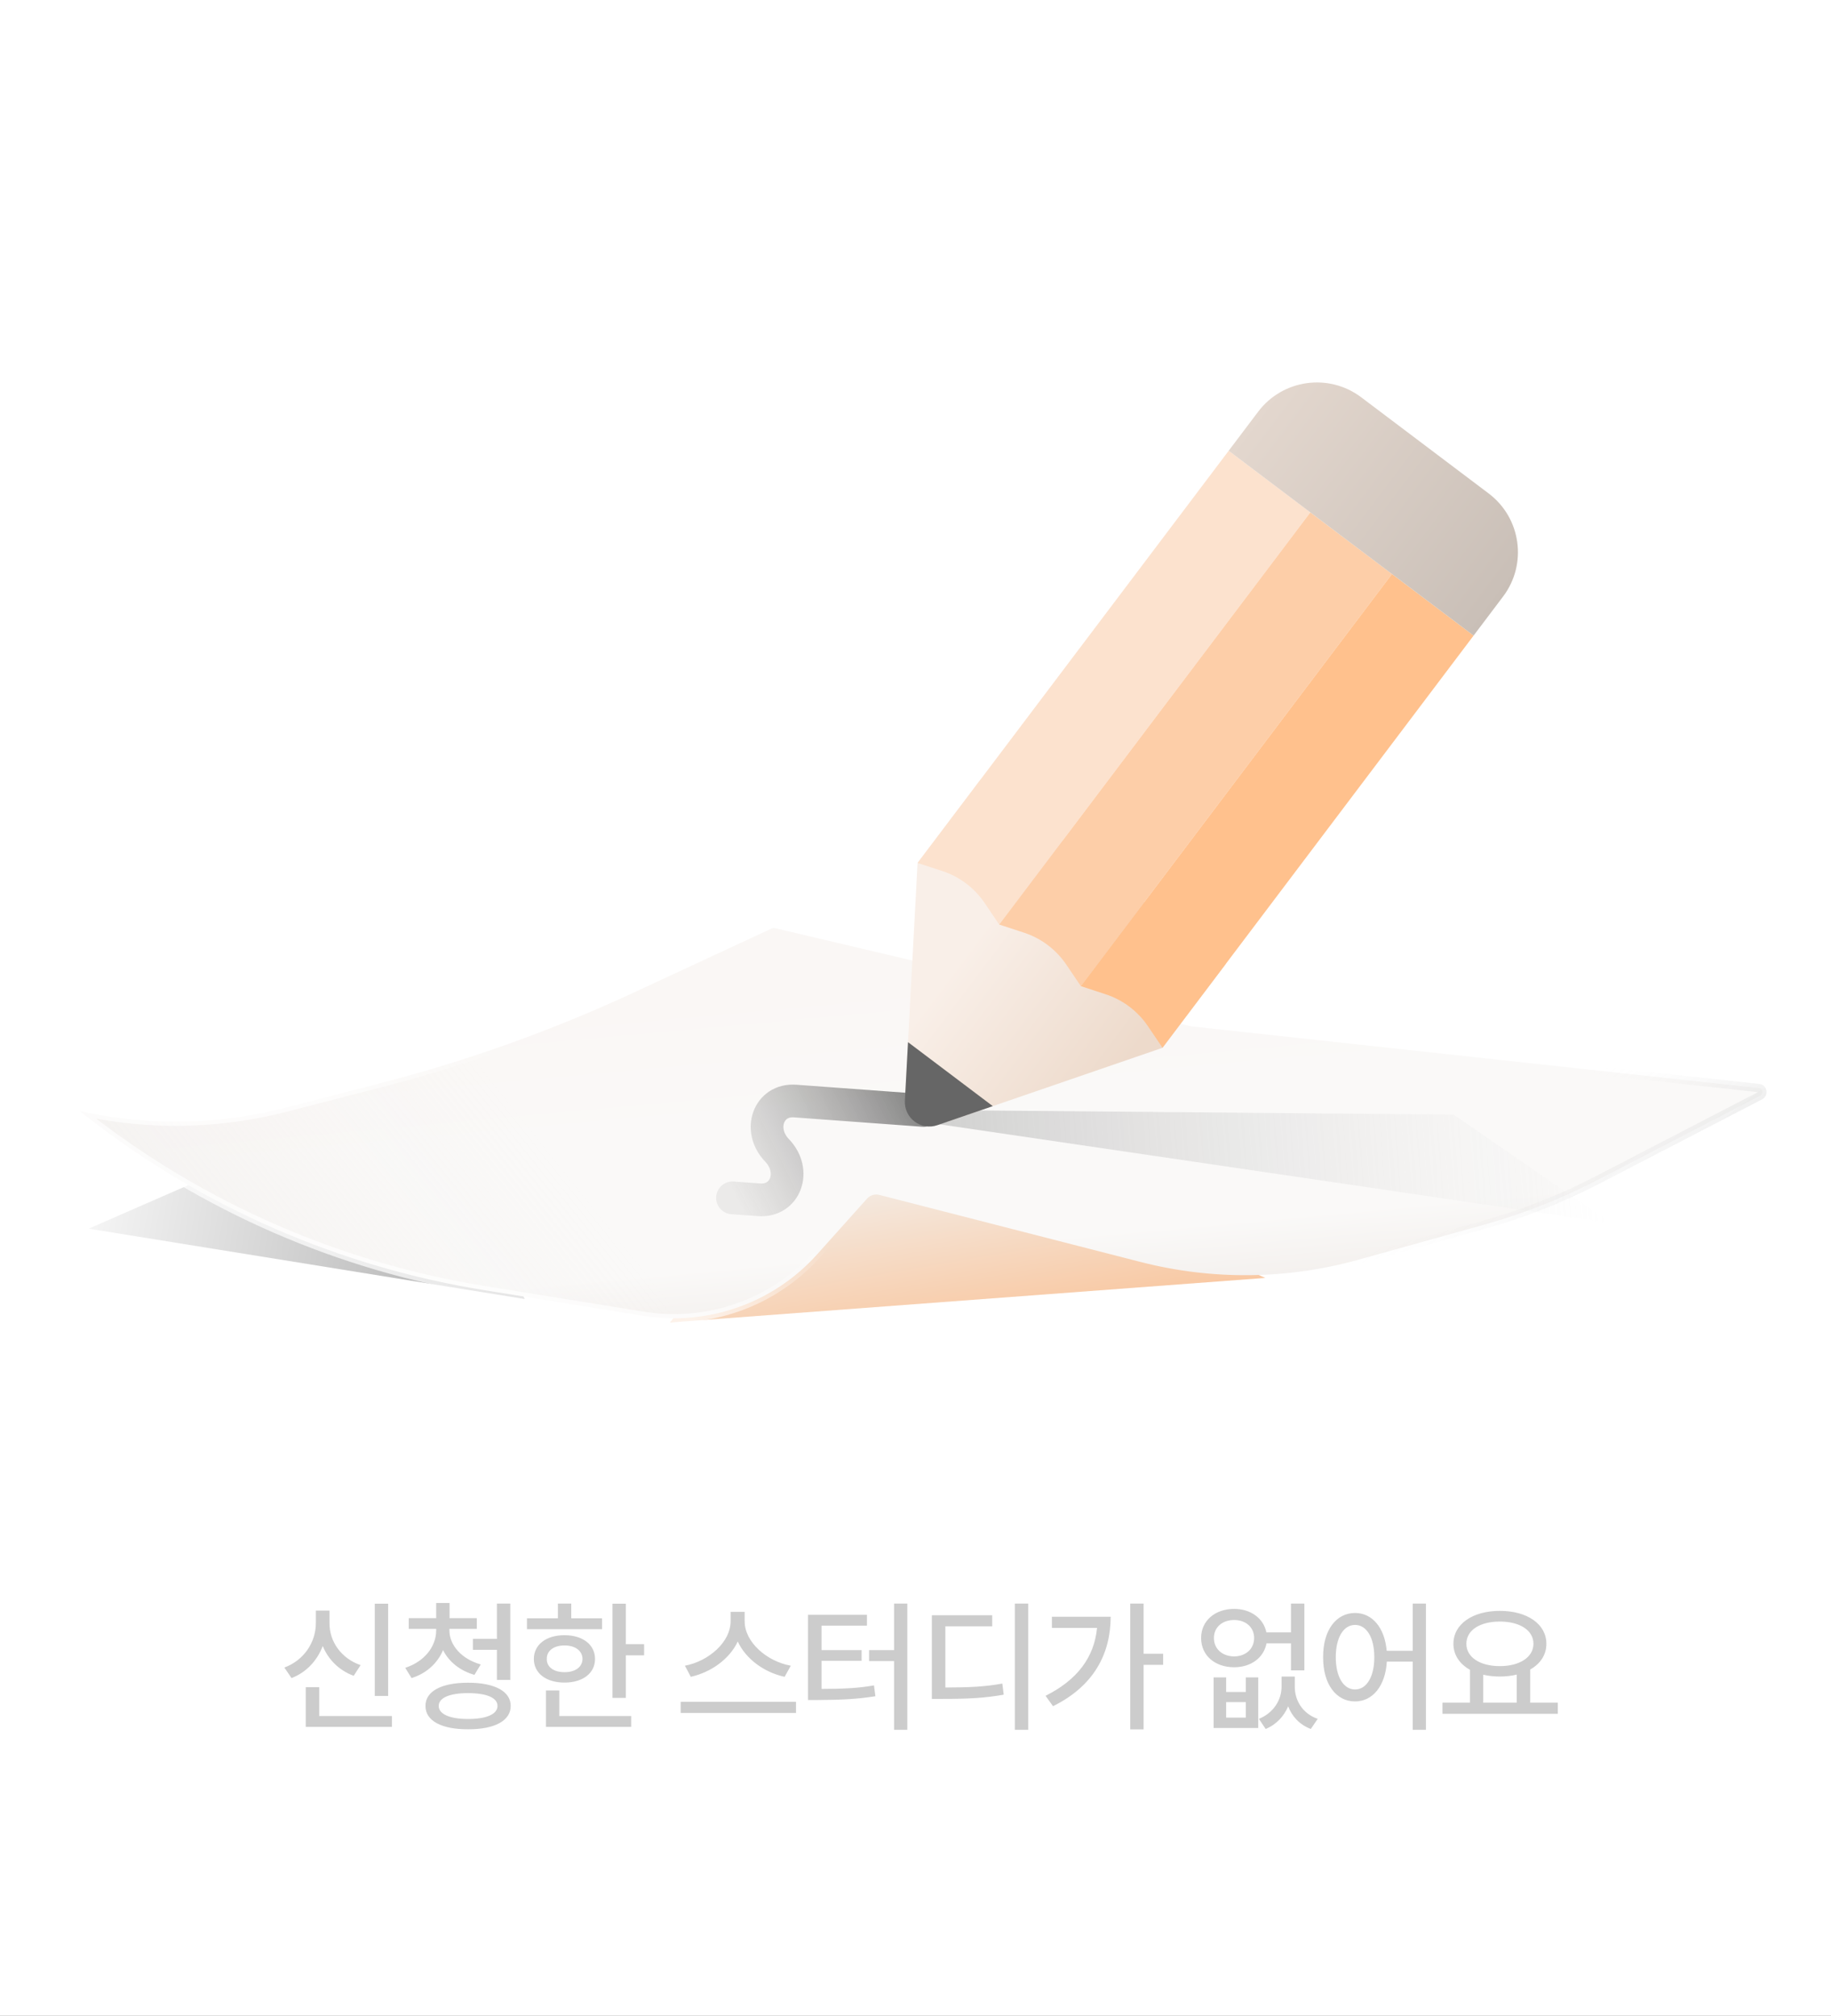 <svg width="178" height="196" viewBox="0 0 178 196" fill="none" xmlns="http://www.w3.org/2000/svg">
<rect x="0" y="0" width="178" height="196" fill="#333333" stroke="none"/>
<g clip-path="url(#clip0_1485_28382)">
<rect width="178" height="196" fill="white"/>
<path d="M37.733 155.926V164.895H36.434V155.926H37.733ZM38.102 166.85V167.902H29.722V164.047H31.034V166.85H38.102ZM32.032 157.812C32.019 159.604 33.167 161.244 35.054 161.9L34.384 162.939C32.969 162.413 31.923 161.374 31.376 160.041C30.836 161.463 29.776 162.604 28.341 163.158L27.643 162.133C29.571 161.422 30.706 159.658 30.706 157.812V156.596H32.032V157.812ZM43.688 158.523C43.688 159.959 44.877 161.312 46.737 161.832L46.121 162.844C44.706 162.44 43.633 161.565 43.072 160.438C42.539 161.702 41.473 162.7 40.01 163.158L39.395 162.16C41.254 161.559 42.403 160.096 42.403 158.523V158.373H39.737V157.334H42.403V155.857H43.701V157.334H46.354V158.373H43.688V158.523ZM49.608 155.912V163.336H48.309V160.41H45.971V159.344H48.309V155.912H49.608ZM45.506 163.609C48.063 163.609 49.649 164.43 49.649 165.865C49.649 167.314 48.063 168.148 45.506 168.135C42.936 168.148 41.35 167.314 41.364 165.865C41.35 164.43 42.936 163.609 45.506 163.609ZM45.506 164.621C43.715 164.621 42.649 165.072 42.649 165.865C42.649 166.658 43.715 167.137 45.506 167.137C47.311 167.137 48.364 166.658 48.364 165.865C48.364 165.072 47.311 164.621 45.506 164.621ZM60.839 155.926V159.863H62.617V160.943H60.839V165.086H59.541V155.926H60.839ZM58.529 157.348V158.4H51.228V157.348H54.236V155.912H55.535V157.348H58.529ZM54.878 158.988C56.642 158.988 57.845 159.904 57.845 161.299C57.845 162.693 56.642 163.596 54.878 163.596C53.101 163.596 51.898 162.693 51.898 161.299C51.898 159.904 53.101 158.988 54.878 158.988ZM54.878 159.986C53.839 159.986 53.142 160.492 53.156 161.299C53.142 162.092 53.839 162.584 54.878 162.584C55.917 162.584 56.615 162.092 56.628 161.299C56.615 160.492 55.917 159.986 54.878 159.986ZM61.359 166.85V167.902H53.074V164.361H54.373V166.85H61.359ZM72.393 157.648C72.393 159.645 74.525 161.531 76.877 161.955L76.275 163.035C74.32 162.611 72.516 161.326 71.723 159.604C70.916 161.312 69.118 162.598 67.156 163.035L66.582 161.955C68.906 161.518 71.025 159.645 71.025 157.648V156.719H72.393V157.648ZM77.383 165.469V166.549H66.172V165.469H77.383ZM88.204 155.912V168.189H86.919V161.504H84.486V160.438H86.919V155.912H88.204ZM84.281 157.006V158.059H79.865V160.438H83.761V161.477H79.865V164.211C81.915 164.204 83.337 164.156 84.964 163.869L85.101 164.922C83.324 165.209 81.779 165.277 79.509 165.291H78.552V157.006H84.281ZM99.956 155.912V168.189H98.657V155.912H99.956ZM96.456 157.047V158.127H91.903V164.074C94.227 164.067 95.711 164.006 97.44 163.691L97.577 164.771C95.745 165.1 94.145 165.182 91.602 165.182H90.591V157.047H96.456ZM111.174 155.912V160.793H113.074V161.873H111.174V168.148H109.875V155.912H111.174ZM107.975 157.197C107.961 160.738 106.402 163.896 102.369 165.893L101.644 164.881C104.714 163.35 106.382 161.135 106.648 158.277H102.26V157.197H107.975ZM119.2 163.09V164.512H121.114V163.09H122.317V168.012H117.983V163.09H119.2ZM119.2 167H121.114V165.496H119.2V167ZM125.872 164.006C125.872 165.291 126.583 166.59 128.1 167.123L127.43 168.107C126.323 167.684 125.605 166.884 125.229 165.906C124.819 166.863 124.094 167.67 123.041 168.107L122.385 167.123C123.862 166.521 124.586 165.223 124.586 164.006V163.008H125.872V164.006ZM119.979 156.432C121.592 156.432 122.836 157.348 123.11 158.715H125.502V155.912H126.801V162.406H125.502V159.781H123.124C122.857 161.189 121.606 162.105 119.979 162.105C118.106 162.105 116.766 160.957 116.766 159.262C116.766 157.594 118.106 156.432 119.979 156.432ZM119.979 157.512C118.817 157.512 118.01 158.223 118.01 159.262C118.01 160.314 118.817 161.039 119.979 161.053C121.114 161.039 121.92 160.314 121.92 159.262C121.92 158.223 121.114 157.512 119.979 157.512ZM131.73 156.828C133.391 156.828 134.608 158.236 134.806 160.506H137.336V155.912H138.621V168.189H137.336V161.559H134.82C134.677 163.944 133.432 165.428 131.73 165.428C129.898 165.428 128.613 163.76 128.627 161.121C128.613 158.496 129.898 156.828 131.73 156.828ZM131.73 157.99C130.623 157.99 129.857 159.193 129.857 161.121C129.857 163.062 130.623 164.266 131.73 164.266C132.838 164.266 133.603 163.062 133.603 161.121C133.603 159.193 132.838 157.99 131.73 157.99ZM151.439 165.551V166.631H140.228V165.551H142.907V162.352C141.902 161.798 141.294 160.916 141.294 159.822C141.294 157.895 143.181 156.623 145.806 156.623C148.444 156.623 150.331 157.895 150.331 159.822C150.331 160.902 149.743 161.771 148.759 162.324V165.551H151.439ZM145.806 157.662C143.878 157.662 142.552 158.496 142.552 159.822C142.552 161.135 143.878 161.996 145.806 161.996C147.72 161.996 149.073 161.135 149.073 159.822C149.073 158.496 147.72 157.662 145.806 157.662ZM144.192 165.551H147.446V162.816C146.947 162.946 146.394 163.008 145.806 163.008C145.231 163.008 144.685 162.946 144.192 162.83V165.551Z" fill="#CCCCCC"/>
<g clip-path="url(#clip1_1485_28382)">
<path d="M8.617 119.463L51.01 126.303L41.152 105.242L8.617 119.463Z" fill="url(#paint0_linear_1485_28382)"/>
<path d="M123.007 124.251L65.141 128.584L82.034 106.041L123.007 124.251Z" fill="url(#paint1_linear_1485_28382)"/>
<path d="M115.772 99.785L115.796 99.791L115.821 99.794L170.982 105.791C171.367 105.833 171.464 106.349 171.12 106.528L155.286 114.736C151.763 116.562 148.061 118.02 144.239 119.086L132.066 122.481C125.146 124.411 117.84 124.487 110.881 122.7L85.481 116.179C85.047 116.068 84.587 116.207 84.289 116.541L79.443 121.953C75.198 126.695 68.83 128.95 62.547 127.936L47.061 125.437C33.054 123.177 19.841 117.429 8.638 108.723L7.737 108.023C14.35 109.506 21.223 109.395 27.788 107.697L37.056 105.301C45.495 103.119 53.719 100.173 61.624 96.5L75.051 90.261C75.131 90.224 75.221 90.215 75.306 90.235L115.772 99.785Z" fill="url(#paint2_linear_1485_28382)"/>
<path d="M115.772 99.785L115.796 99.791L115.821 99.794L170.982 105.791C171.367 105.833 171.464 106.349 171.12 106.528L155.286 114.736C151.763 116.562 148.061 118.02 144.239 119.086L132.066 122.481C125.146 124.411 117.84 124.487 110.881 122.7L85.481 116.179C85.047 116.068 84.587 116.207 84.289 116.541L79.443 121.953C75.198 126.695 68.83 128.95 62.547 127.936L47.061 125.437C33.054 123.177 19.841 117.429 8.638 108.723L7.737 108.023C14.35 109.506 21.223 109.395 27.788 107.697L37.056 105.301C45.495 103.119 53.719 100.173 61.624 96.5L75.051 90.261C75.131 90.224 75.221 90.215 75.306 90.235L115.772 99.785Z" fill="url(#paint3_linear_1485_28382)" fill-opacity="0.25"/>
<path d="M115.772 99.785L115.796 99.791L115.821 99.794L170.982 105.791C171.367 105.833 171.464 106.349 171.12 106.528L155.286 114.736C151.763 116.562 148.061 118.02 144.239 119.086L132.066 122.481C125.146 124.411 117.84 124.487 110.881 122.7L85.481 116.179C85.047 116.068 84.587 116.207 84.289 116.541L79.443 121.953C75.198 126.695 68.83 128.95 62.547 127.936L47.061 125.437C33.054 123.177 19.841 117.429 8.638 108.723L7.737 108.023C14.35 109.506 21.223 109.395 27.788 107.697L37.056 105.301C45.495 103.119 53.719 100.173 61.624 96.5L75.051 90.261C75.131 90.224 75.221 90.215 75.306 90.235L115.772 99.785Z" stroke="url(#paint4_linear_1485_28382)" stroke-width="0.808"/>
<path d="M115.772 99.785L115.796 99.791L115.821 99.794L170.982 105.791C171.367 105.833 171.464 106.349 171.12 106.528L155.286 114.736C151.763 116.562 148.061 118.02 144.239 119.086L132.066 122.481C125.146 124.411 117.84 124.487 110.881 122.7L85.481 116.179C85.047 116.068 84.587 116.207 84.289 116.541L79.443 121.953C75.198 126.695 68.83 128.95 62.547 127.936L47.061 125.437C33.054 123.177 19.841 117.429 8.638 108.723L7.737 108.023C14.35 109.506 21.223 109.395 27.788 107.697L37.056 105.301C45.495 103.119 53.719 100.173 61.624 96.5L75.051 90.261C75.131 90.224 75.221 90.215 75.306 90.235L115.772 99.785Z" stroke="url(#paint5_linear_1485_28382)" stroke-opacity="0.7" stroke-width="0.808"/>
<path d="M89.772 107.967L77.293 107.054C74.714 106.865 73.624 109.855 75.544 111.855V111.855C77.464 113.854 76.374 116.845 73.794 116.656L71.211 116.467" stroke="url(#paint6_linear_1485_28382)" stroke-width="3.181" stroke-linecap="round"/>
<path d="M156.63 118.92L89.816 109.091L92.539 107.944L141.299 108.37L156.63 118.92Z" fill="url(#paint7_linear_1485_28382)"/>
<path d="M119.164 93.726L95.353 75.755L89.201 83.906L88.026 105.935C87.916 107.986 90.209 109.716 92.151 109.048L113.013 101.877L119.164 93.726Z" fill="url(#paint8_linear_1485_28382)"/>
<path d="M119.445 43.829L127.382 49.819L97.138 89.893L95.719 87.794C94.731 86.332 93.285 85.241 91.608 84.691L89.201 83.902L119.445 43.829Z" fill="#FCE2CE"/>
<path d="M127.382 49.819L135.319 55.809L105.075 95.883L103.657 93.784C102.668 92.323 101.222 91.231 99.545 90.681L97.138 89.893L127.382 49.819Z" fill="#FDCEA8"/>
<path d="M135.319 55.808L143.256 61.798L113.012 101.872L111.593 99.774C110.605 98.312 109.159 97.22 107.482 96.671L105.075 95.882L135.319 55.808Z" fill="#FFC18D"/>
<path d="M122.309 40.033C124.69 36.877 129.179 36.25 132.334 38.631L144.719 47.978C147.874 50.359 148.502 54.848 146.12 58.003L143.256 61.799L119.444 43.828L122.309 40.033Z" fill="url(#paint9_linear_1485_28382)"/>
<path fill-rule="evenodd" clip-rule="evenodd" d="M88.272 101.328L87.968 107.017C87.878 108.706 89.526 109.95 91.127 109.4L96.514 107.548L88.272 101.328Z" fill="#666666"/>
</g>
</g>
<defs>
<linearGradient id="paint0_linear_1485_28382" x1="10.148" y1="109.975" x2="52.541" y2="116.815" gradientUnits="userSpaceOnUse">
<stop stop-color="#F5F5F5"/>
<stop offset="1" stop-color="#A9A9A9"/>
</linearGradient>
<linearGradient id="paint1_linear_1485_28382" x1="89.618" y1="112.702" x2="93.19" y2="133.124" gradientUnits="userSpaceOnUse">
<stop stop-color="#F3EEE9"/>
<stop offset="1" stop-color="#FAC093"/>
</linearGradient>
<linearGradient id="paint2_linear_1485_28382" x1="54.505" y1="97.8" x2="57.655" y2="132.031" gradientUnits="userSpaceOnUse">
<stop stop-color="#FAF7F5"/>
<stop offset="0.4" stop-color="#FAF9F8"/>
<stop offset="0.779" stop-color="#FAF9F8"/>
<stop offset="1" stop-color="#F2EEEB"/>
</linearGradient>
<linearGradient id="paint3_linear_1485_28382" x1="57.145" y1="116.434" x2="30.615" y2="137.724" gradientUnits="userSpaceOnUse">
<stop stop-color="#F2EEEB" stop-opacity="0"/>
<stop offset="1" stop-color="#E6E2DF"/>
</linearGradient>
<linearGradient id="paint4_linear_1485_28382" x1="134.095" y1="119.89" x2="141.693" y2="129.802" gradientUnits="userSpaceOnUse">
<stop stop-color="white" stop-opacity="0"/>
<stop offset="1" stop-color="#666666" stop-opacity="0.1"/>
</linearGradient>
<linearGradient id="paint5_linear_1485_28382" x1="85.823" y1="124.011" x2="78.945" y2="135.407" gradientUnits="userSpaceOnUse">
<stop stop-color="white" stop-opacity="0"/>
<stop offset="1" stop-color="white"/>
</linearGradient>
<linearGradient id="paint6_linear_1485_28382" x1="91.185" y1="108.071" x2="71.785" y2="117.632" gradientUnits="userSpaceOnUse">
<stop stop-opacity="0.5"/>
<stop offset="1" stop-color="#666666" stop-opacity="0.1"/>
</linearGradient>
<linearGradient id="paint7_linear_1485_28382" x1="90.775" y1="109.386" x2="155.524" y2="104.44" gradientUnits="userSpaceOnUse">
<stop stop-color="#A8A8A8" stop-opacity="0.5"/>
<stop offset="1" stop-color="#D9D9D9" stop-opacity="0"/>
</linearGradient>
<linearGradient id="paint8_linear_1485_28382" x1="84.557" y1="104.917" x2="99.637" y2="116.298" gradientUnits="userSpaceOnUse">
<stop stop-color="#F9EFE8"/>
<stop offset="1" stop-color="#EDDACB"/>
</linearGradient>
<linearGradient id="paint9_linear_1485_28382" x1="123.033" y1="39.074" x2="146.844" y2="57.044" gradientUnits="userSpaceOnUse">
<stop stop-color="#E3D7CE"/>
<stop offset="1" stop-color="#C9BFB7"/>
</linearGradient>
<clipPath id="clip0_1485_28382">
<rect width="178" height="196" fill="white"/>
</clipPath>
<clipPath id="clip1_1485_28382">
<rect width="167.789" height="151.765" fill="white" transform="translate(5.105 -1)"/>
</clipPath>
</defs>
</svg>
